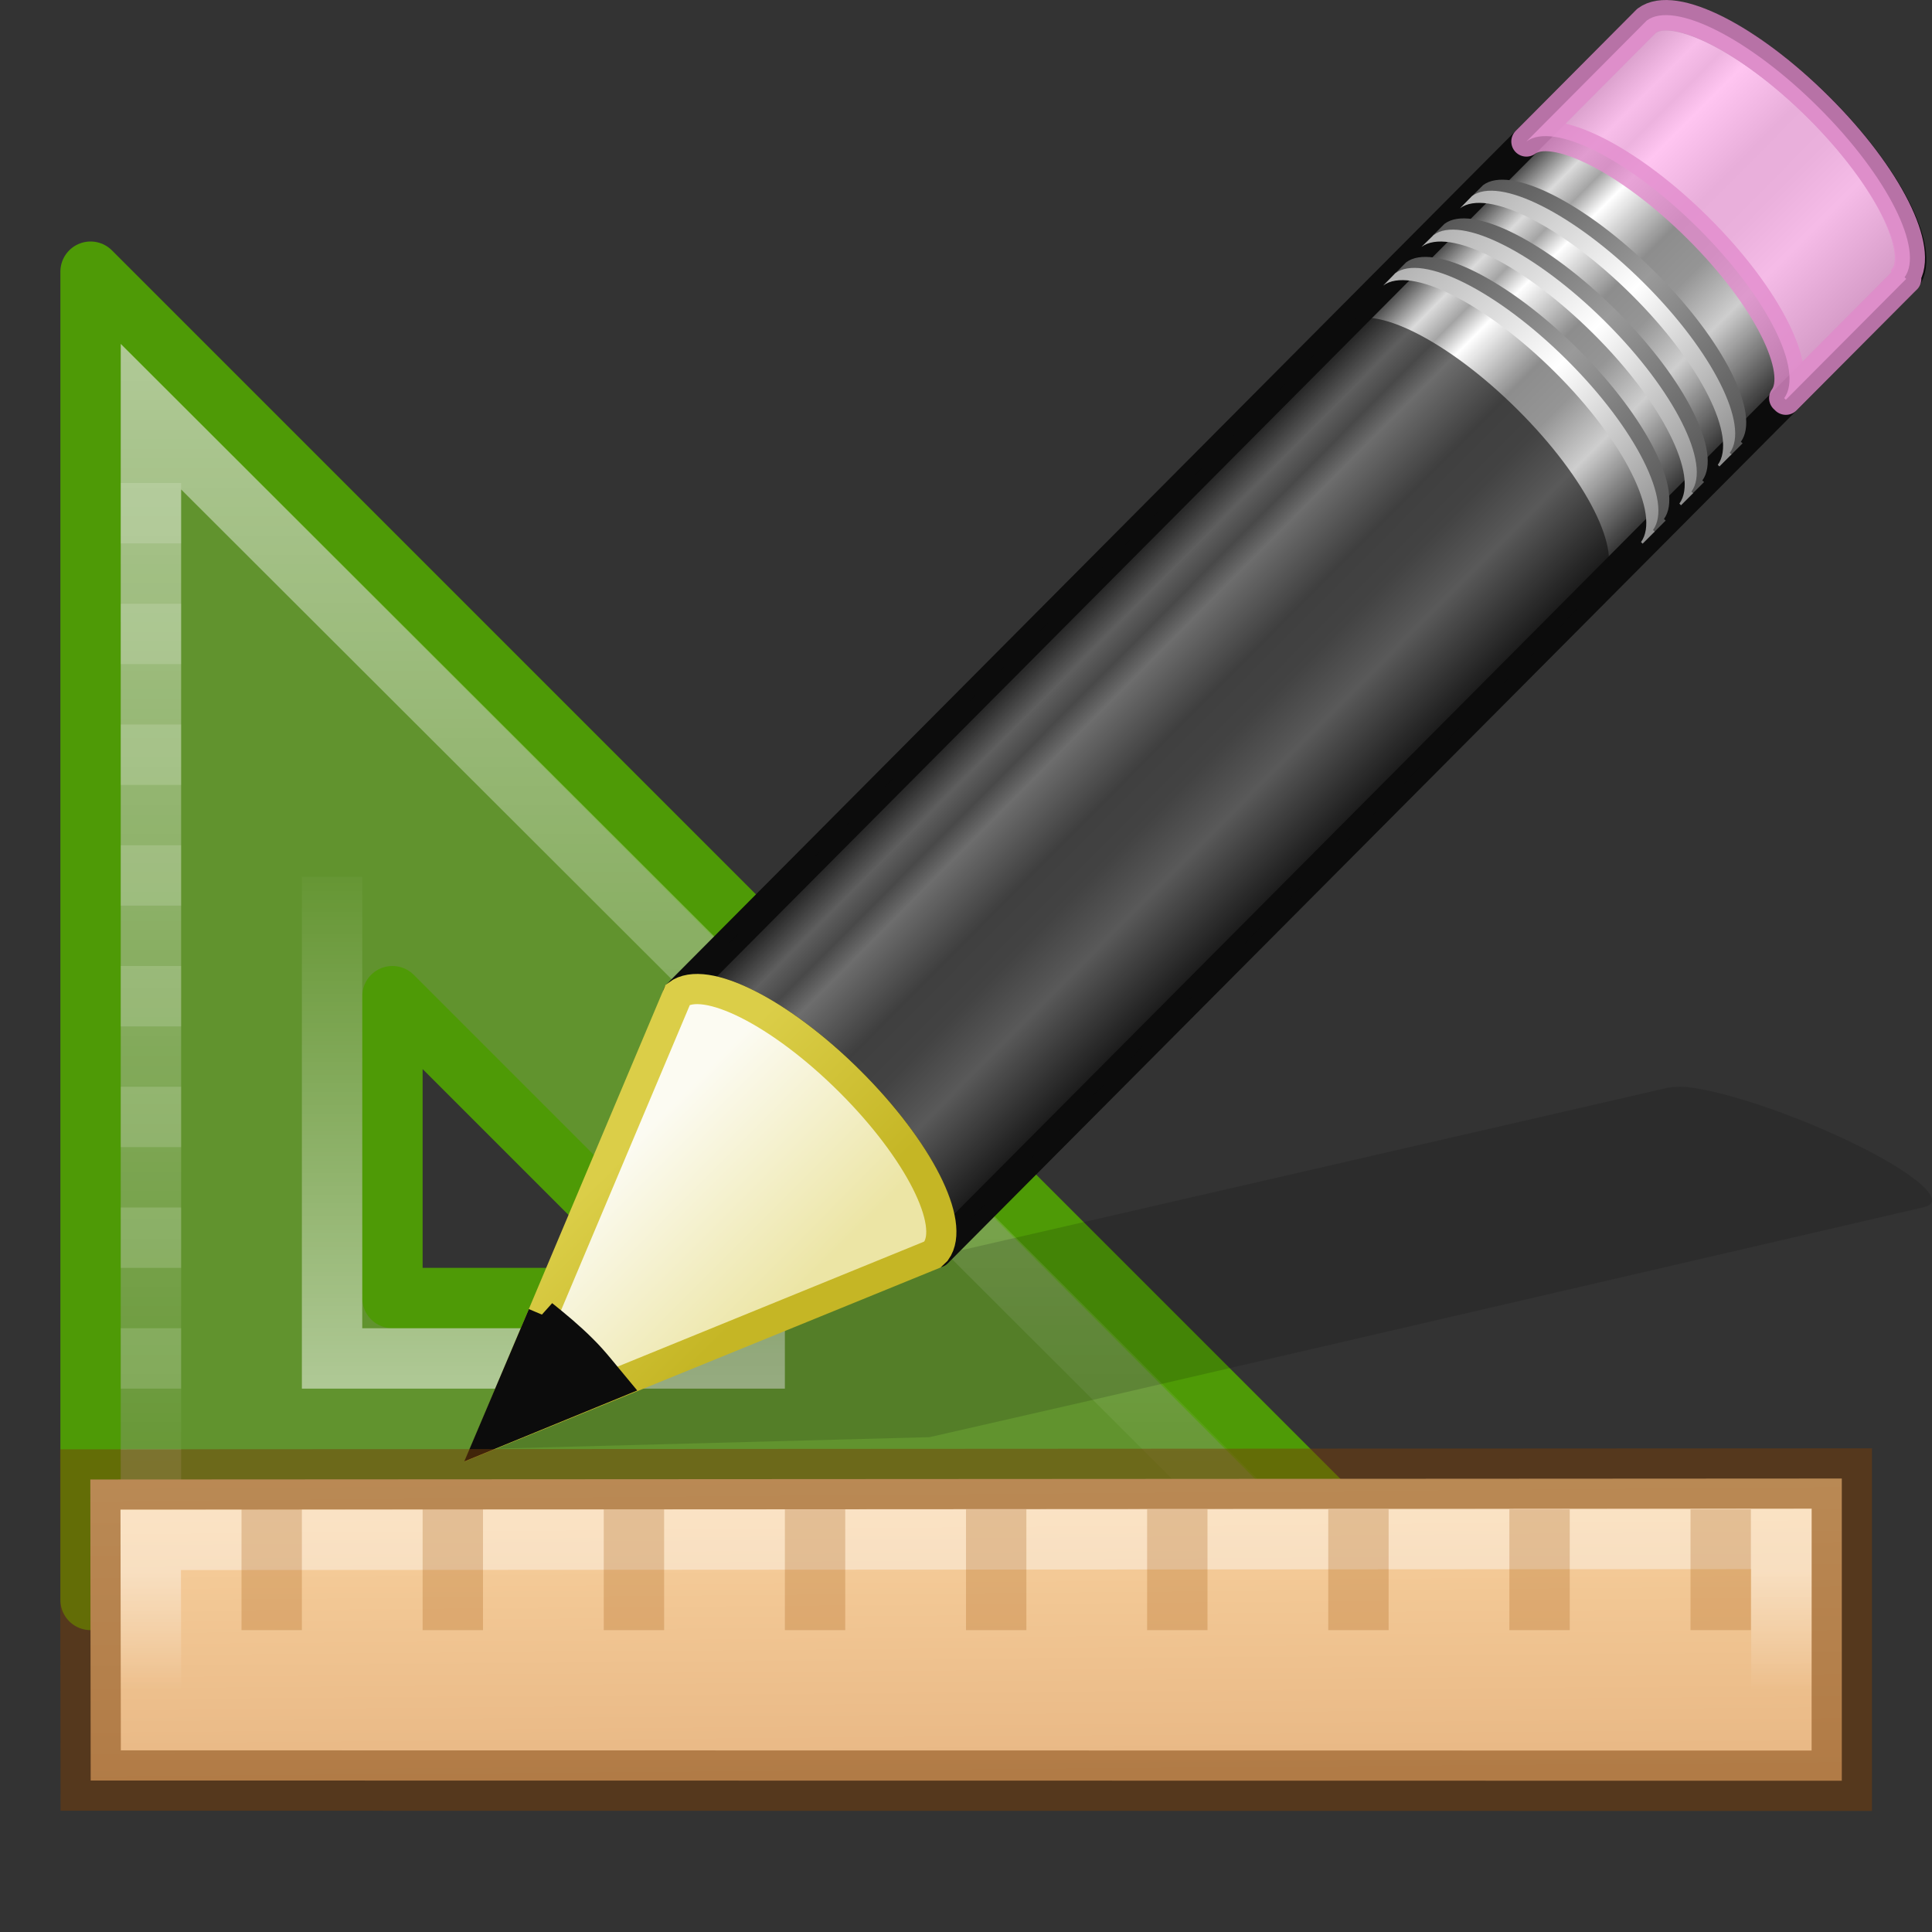 <svg height="32" width="32" xmlns="http://www.w3.org/2000/svg" xmlns:xlink="http://www.w3.org/1999/xlink"><rect width="100%" height="100%" fill="#333333" stroke="none"/><linearGradient id="a" gradientUnits="userSpaceOnUse" x1="14.832" x2="14.832" xlink:href="#b" y1="5.675" y2="26.029"/><linearGradient id="b"><stop offset="0" stop-color="#fff"/><stop offset="1" stop-color="#fff" stop-opacity="0"/></linearGradient><linearGradient id="c" gradientUnits="userSpaceOnUse" x1="8.151" x2="8.151" xlink:href="#b" y1="23.055" y2="14.009"/><linearGradient id="d" gradientUnits="userSpaceOnUse" x1="21.826" x2="15.992" y1="17.322" y2="17.37"><stop offset="0" stop-color="#fad4a1"/><stop offset="1" stop-color="#e6b481"/></linearGradient><linearGradient id="e" gradientTransform="matrix(.657 -.66 .735 .731 -21.95 5.314)" gradientUnits="userSpaceOnUse" x1="23.576" x2="23.576" y1="25.357" y2="31.211"><stop offset="0" stop-color="#181818"/><stop offset=".135" stop-color="#dbdbdb"/><stop offset=".202" stop-color="#a4a4a4"/><stop offset=".27" stop-color="#fff"/><stop offset=".447" stop-color="#8d8d8d"/><stop offset=".571" stop-color="#959595"/><stop offset=".72" stop-color="#cecece"/><stop offset="1" stop-color="#181818"/></linearGradient><linearGradient id="f" gradientTransform="matrix(.638 -.641 .86 .855 -24.357 1.938)" gradientUnits="userSpaceOnUse" x1="30.038" x2="30.038" xlink:href="#g" y1="24.99" y2="30"/><linearGradient id="g"><stop offset="0" stop-color="#565656"/><stop offset=".5" stop-color="#9a9a9a"/><stop offset="1" stop-color="#545454"/></linearGradient><linearGradient id="h" gradientTransform="matrix(.638 -.641 .86 .855 -24.54 2.122)" gradientUnits="userSpaceOnUse" x1="30.038" x2="30.038" xlink:href="#i" y1="24.99" y2="30"/><linearGradient id="i"><stop offset="0" stop-color="#b1b1b1"/><stop offset=".5" stop-color="#fff"/><stop offset="1" stop-color="#8f8f8f"/></linearGradient><linearGradient id="j" gradientTransform="matrix(.638 -.641 .86 .855 -23.722 1.3)" gradientUnits="userSpaceOnUse" x1="30.038" x2="30.038" xlink:href="#g" y1="24.99" y2="30"/><linearGradient id="k" gradientTransform="matrix(.638 -.641 .86 .855 -23.905 1.484)" gradientUnits="userSpaceOnUse" x1="30.038" x2="30.038" xlink:href="#i" y1="24.99" y2="30"/><linearGradient id="l" gradientTransform="matrix(.638 -.641 .86 .855 -23.084 .66)" gradientUnits="userSpaceOnUse" x1="30.038" x2="30.038" xlink:href="#g" y1="24.99" y2="30"/><linearGradient id="m" gradientTransform="matrix(.638 -.641 .86 .855 -23.267 .843)" gradientUnits="userSpaceOnUse" x1="30.038" x2="30.038" xlink:href="#i" y1="24.99" y2="30"/><linearGradient id="n" gradientTransform="matrix(.638 -.641 .86 .855 -24.6 2.182)" gradientUnits="userSpaceOnUse" x1="9" x2="9" y1="29.057" y2="26.03"><stop offset="0" stop-color="#ece5a5"/><stop offset="1" stop-color="#fcfbf2"/></linearGradient><linearGradient id="o" gradientTransform="matrix(.56 .024 .024 .56 -1.392 -1.445)" gradientUnits="userSpaceOnUse" x1="5.518" x2="9.522" y1="37.372" y2="41.392"><stop offset="0" stop-color="#dbce48"/><stop offset="1" stop-color="#c5b625"/></linearGradient><linearGradient id="p" gradientTransform="matrix(.333 0 0 .864 -108.667 -5.705)" gradientUnits="userSpaceOnUse" x1="386.162" x2="380.156" xlink:href="#b" y1="19.834" y2="19.833"/><g transform="translate(0 0)"><path d="m1.5 4.5 22 22h-22zm5 12v5h5z" fill="#81d72c" fill-opacity=".588" fill-rule="evenodd" stroke="#4e9a06" stroke-linejoin="round"/><path d="m2.5 6.901v18.599h18.627z" fill="none" opacity=".5" stroke="url(#a)"/><path d="m5.5 14.52v7.98h7.5" fill="none" opacity=".5" stroke="url(#c)"/><path d="m2 8h1v1h-1zm0 2h1v1h-1zm0 2h1v1h-1zm0 2h1v1h-1zm0 2h1v1h-1zm0 2h1v1h-1zm0 2h1v1h-1zm0 2h1v1h-1zm0 2h1v1h-1z" fill="#fff" opacity=".15"/><path d="m4.5 27.5h19" fill="none" opacity=".3" stroke="#85f619" stroke-linecap="square"/><g transform="matrix(0 1 -1 0 28 23)"><path d="m2 7h1v1h-1zm0 2h1v1h-1zm0 2h1v1h-1zm0 2h1v1h-1zm0 2h1v1h-1zm0 2h1v1h-1zm0 2h1v1h-1zm0 2h1v1h-1zm0 2h1v1h-1z" opacity=".15"/><path d="m2 8h1v1h-1zm0 2h1v1h-1zm0 2h1v1h-1zm0 2h1v1h-1zm0 2h1v1h-1zm0 2h1v1h-1zm0 2h1v1h-1zm0 2h1v1h-1zm0 2h1v1h-1z" fill="#fff" opacity=".15"/></g></g><path d="m28.036 18.017c-.2-.03-.355-.015-.46.01l-13.85 3.186-2.548.588-.078.014-3.1 2.185 7.396-.196.062-.014 2.565-.586 13.848-3.21c.417-.097-.204-.614-1.393-1.162-.89-.41-1.843-.727-2.44-.815z" fill="#0c0c0c" fill-rule="evenodd" opacity=".15"/><path d="m3.996 16.48c.446-.335 1.697.293 2.847 1.437 1.147 1.14 1.75 2.362 1.424 2.813 0 0 .028.025.027.026l16.01-16.088c.406-.41-.225-1.7-1.41-2.88-1.189-1.18-2.484-1.805-2.889-1.398z" fill="url(#e)" stroke="#0c0c0c" stroke-linejoin="round" stroke-width=".5" transform="translate(7.23 -.01)"/><path d="m25.282 2.344c.446-.334 1.697.294 2.847 1.438 1.146 1.14 1.75 2.362 1.423 2.813 0 0 .028.025.027.026l1.954-1.962.04-.04c0-.002-.028-.025-.027-.027.327-.45-.277-1.67-1.424-2.812-1.149-1.146-2.399-1.774-2.846-1.44l-.04.04z" fill="#ffb6ed" opacity=".8" stroke="#e28ccd" stroke-linejoin="round" stroke-width=".5"/><path d="m11.226 16.47c.446-.335 1.697.293 2.847 1.437 1.147 1.14 1.75 2.362 1.424 2.813 0 0 .028.025.027.026l11.026-11.08.04-.04s-.03-.024-.028-.026c.328-.45-.277-1.672-1.424-2.813-1.15-1.144-2.4-1.772-2.847-1.437l-.04.04z" fill="#0c0c0c" opacity=".6"/><path d="m15.862 4.555c.446-.334 1.697.293 2.847 1.437 1.146 1.142 1.75 2.363 1.423 2.813 0 .002.028.025.027.027l.2-.2c0-.002-.03-.025-.028-.027.327-.45-.277-1.672-1.424-2.813-1.15-1.144-2.4-1.772-2.847-1.437z" fill="url(#f)" transform="translate(7.23 -.01)"/><path d="m15.68 4.74c.445-.336 1.696.292 2.846 1.436 1.147 1.14 1.75 2.363 1.424 2.813 0 0 .028.024.027.026l.2-.2c0-.002-.03-.026-.027-.027.327-.452-.278-1.673-1.425-2.814-1.15-1.144-2.4-1.772-2.847-1.437z" fill="url(#h)" transform="translate(7.23 -.01)"/><path d="m16.497 3.917c.446-.334 1.697.293 2.847 1.437 1.147 1.142 1.75 2.363 1.424 2.813 0 .002.028.025.027.027l.2-.2c0-.002-.03-.025-.028-.027.327-.45-.277-1.672-1.424-2.813-1.15-1.144-2.4-1.772-2.847-1.437z" fill="url(#j)" transform="translate(7.23 -.01)"/><path d="m16.314 4.1c.446-.334 1.697.294 2.847 1.438 1.148 1.14 1.752 2.363 1.425 2.813 0 .003.028.026.027.028l.2-.2c0-.002-.03-.026-.027-.027.327-.45-.278-1.67-1.425-2.812-1.15-1.144-2.4-1.772-2.847-1.437z" fill="url(#k)" transform="translate(7.23 -.01)"/><path d="m17.135 3.276c.446-.334 1.697.293 2.847 1.437 1.147 1.142 1.75 2.363 1.424 2.813 0 .002.028.025.027.027l.2-.2c0-.002-.03-.025-.028-.027.327-.45-.277-1.672-1.424-2.813-1.15-1.144-2.4-1.772-2.846-1.437z" fill="url(#l)" transform="translate(7.23 -.01)"/><path d="m16.952 3.46c.446-.335 1.697.293 2.847 1.437 1.146 1.14 1.75 2.362 1.423 2.813 0 0 .028.025.027.026l.2-.2c0-.002-.03-.025-.027-.027.327-.45-.278-1.672-1.425-2.813-1.15-1.145-2.4-1.772-2.847-1.438z" fill="url(#m)" transform="translate(7.23 -.01)"/><path d="m.928 23.76 7.283-2.97.063-.06c.327-.452-.285-1.673-1.432-2.814-1.15-1.144-2.398-1.77-2.844-1.434z" fill="url(#n)" fill-rule="evenodd" stroke="url(#o)" stroke-width=".5" transform="translate(7.23 -.01)"/><path d="m8.99 21.78-.833 1.964 1.987-.815c-.16-.192-.306-.385-.498-.575-.22-.22-.436-.397-.657-.575z" fill="#0c0c0c" fill-rule="evenodd" stroke="#0c0c0c" stroke-width=".5"/><path d="m16.434 1.433 4.986-.006.016 29.01h-5.006z" fill="url(#d)" stroke="#783f07" stroke-opacity=".49" transform="matrix(0 -1 1 0 .069 45.925)"/><path d="m17.434 2.433 2.986-.006.016 27.01h-3.006z" fill="none" opacity=".4" stroke="url(#p)" transform="matrix(0 -1 1 0 .069 45.925)"/><path d="m4 25v2h1v-2zm3 0v2h1v-2zm3 0v2h1v-2zm3 0v2h1v-2zm3 0v2h1v-2zm3 0v2h1v-2zm3 0v2h1v-2zm3 0v2h1v-2zm3 0v2h1v-2z" fill="#a1550a" fill-opacity=".251"/></svg>